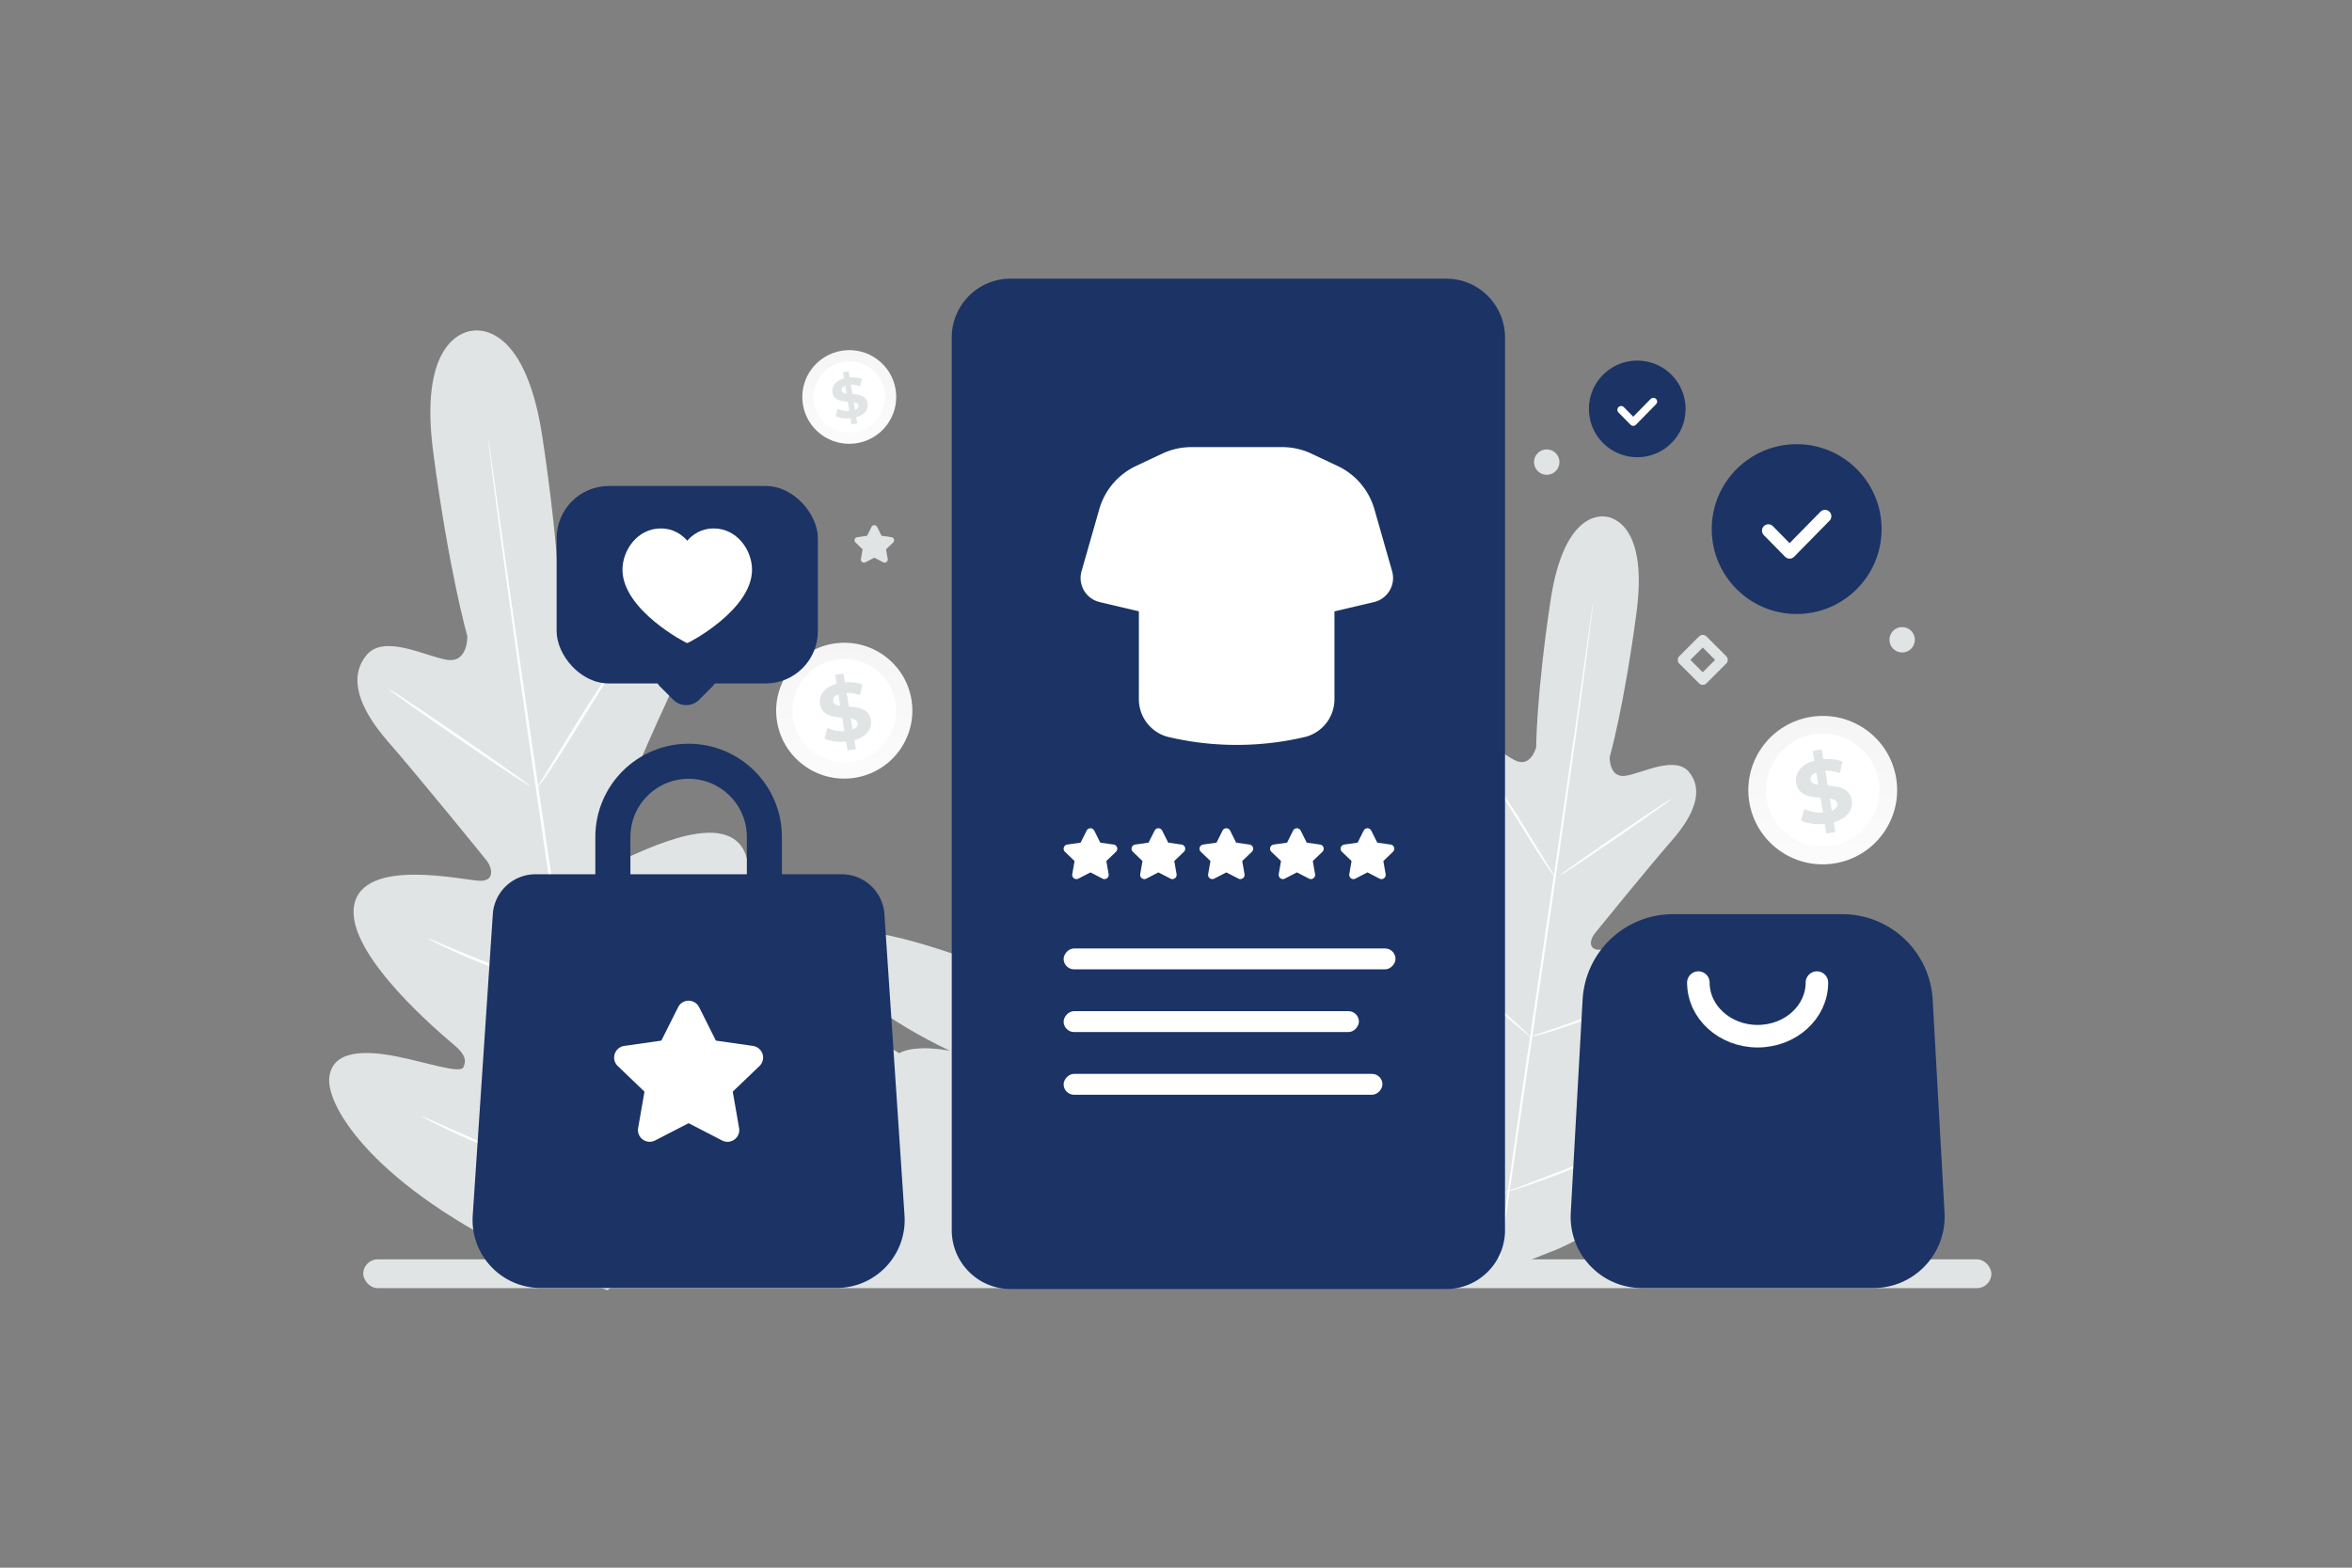 <svg width="900" height="600" viewBox="0 0 900 600" fill="none" xmlns="http://www.w3.org/2000/svg"><rect x="0" y="0" width="900" height="600" fill="#808080" stroke="none"/><path fill="transparent" d="M0 0h900v600H0z"/><rect x="139" y="482" width="623" height="11" rx="5.5" fill="#E1E4E5"/><path d="M418.257 482.381s-55.276-70.822-78.378-81.675c-24.621-11.564-3.274 28.505-3.274 28.505s-52.642-51.611-65.008-38.725c-12.366 12.886.839 24.946.839 24.946s-44.08-8.176-50.511 8.308c-9.876 25.326 62.628 37.92 62.628 37.92s-34.734-7.608-27.784 8.072c10.478 23.64 161.488 12.649 161.488 12.649z" fill="#E1E4E5"/><path d="M505.691 451.236s-18.857-86.259-38.793-98.281c-19.937-12.026-42.501 12.339-42.501 12.339s-31.395-22.28-46.201-17.442c-14.806 4.837-1.677 21.504-1.677 21.504s-50.55-19.933-56.15-10.044c-10.418 18.428 43.223 42.885 43.223 42.885s-23.572-5.01-23.398 7.528c.26 18.91 54.217 17.033 54.217 17.033s-20.775 2.557-14.604 13.834c11.072 20.24 125.884 10.644 125.884 10.644zM180.542 126.667s20.095-5.393 27.023 40.677c6.928 46.069 6.977 71.304 6.977 71.304s2.545 10.017 10.015 6.51c7.471-3.508 20.33-16.209 29.049-10.246 9.04 6.188 8.604 18.432 1.237 34.187-7.367 15.755-22.236 50.836-23.571 54.024-1.315 3.113-1.043 8.455 4.428 6.876 5.472-1.579 40.57-21.543 49.039-4.329 8.488 17.219-19.253 57.725-22.196 62.205-2.944 4.48-2.694 6.911-.765 8.91 1.928 1.999 13.1-5.825 23.308-11.103 10.209-5.278 22.983-9.588 27.043.755 4.06 10.344-4.976 44.663-55.14 88.557l-24.575 18.817-28.904-11.451c-60.357-28.273-78.554-58.751-77.514-69.811 1.041-11.06 14.502-10.458 25.781-8.217 11.279 2.241 24.179 6.659 25.478 4.202 1.299-2.456.88-4.852-3.192-8.347-4.072-3.495-41.943-34.718-38.559-53.624 3.378-18.887 42.633-9.431 48.327-9.448 5.689.002 4.457-5.196 2.338-7.827-2.166-2.684-26.189-32.279-37.623-45.38-11.44-13.081-15.248-24.739-8.276-33.188 6.713-8.158 22.602.507 30.747 1.808 8.146 1.301 7.813-9.045 7.813-9.045s-6.961-24.263-13.056-70.449c-6.095-46.187 15.215-46.467 15.215-46.467" fill="#E1E4E5"/><path d="M232.927 487.338c-4.597-33.906-11.353-80.691-19.008-132.344-7.642-51.629-14.506-98.383-19.311-132.264-2.382-16.905-4.301-30.601-5.638-40.115-.663-4.705-1.183-8.37-1.544-10.911-.177-1.209-.325-2.151-.422-2.837-.111-.631-.181-.97-.181-.97s.014.324.078.982c.078.682.184 1.632.318 2.85.319 2.549.778 6.218 1.356 10.94 1.182 9.493 2.993 23.22 5.304 40.166 4.597 33.906 11.358 80.672 18.995 132.32 7.636 51.648 14.519 98.407 19.305 132.283" fill="#fff"/><path d="M236.327 253.42c-.07-.039-.554.573-1.428 1.741-.869 1.149-2.066 2.852-3.515 4.968-2.902 4.251-6.762 10.208-10.897 16.893-4.025 6.574-7.683 12.525-10.497 17.12-1.264 2.025-2.325 3.744-3.208 5.17-.767 1.217-1.154 1.915-1.085 1.954.07.038.573-.568 1.442-1.718.85-1.154 2.048-2.856 3.483-4.996 2.869-4.28 6.646-10.299 10.757-16.971l10.613-17.029c1.264-2.025 2.344-3.739 3.227-5.165.772-1.236 1.159-1.933 1.108-1.967zm-33.491 47.46c.163-.237-11.78-8.746-26.689-18.971-14.905-10.244-27.137-18.35-27.3-18.113-.164.237 11.785 8.727 26.689 18.971 14.923 10.249 27.136 18.35 27.3 18.113zm15.309 78.786c.02-.075-.745-.36-2.117-.848-1.601-.529-3.571-1.177-5.886-1.958-4.967-1.651-11.837-3.973-19.314-6.797-7.481-2.806-14.17-5.58-19.013-7.619-2.251-.944-4.157-1.755-5.724-2.415-1.351-.563-2.121-.829-2.155-.778-.039.07.678.462 1.976 1.15 1.303.67 3.211 1.622 5.6 2.723 4.756 2.216 11.433 5.107 18.934 7.918 7.495 2.83 14.419 5.026 19.468 6.519 2.527.737 4.583 1.288 5.99 1.645 1.425.362 2.221.535 2.241.46zm39.73-36.273c-.046-.052-.645.388-1.715 1.243a307.68 307.68 0 0 0-4.395 3.691 1040.356 1040.356 0 0 0-14.258 12.466c-5.523 4.911-10.495 9.409-14.061 12.7a204.277 204.277 0 0 0-4.183 3.948c-.973.941-1.485 1.505-1.439 1.557.046.053.645-.388 1.716-1.243 1.051-.86 2.551-2.121 4.394-3.691 3.691-3.157 8.736-7.555 14.258-12.466 5.523-4.911 10.495-9.408 14.042-12.705a199.407 199.407 0 0 0 4.183-3.947c.992-.936 1.523-1.495 1.458-1.553zm22.35 67.831c-.046-.052-.82.522-2.177 1.621-1.494 1.242-3.398 2.815-5.651 4.716a1659.9 1659.9 0 0 0-18.389 15.847c-7.141 6.24-13.574 11.928-18.192 16.08a2078.05 2078.05 0 0 0-5.439 4.973c-1.259 1.185-1.947 1.882-1.901 1.935.046.052.821-.522 2.177-1.621 1.495-1.242 3.399-2.815 5.651-4.716a1649.582 1649.582 0 0 0 18.39-15.847c7.141-6.24 13.573-11.928 18.191-16.08 2.174-1.982 4.005-3.655 5.44-4.973 1.278-1.18 1.946-1.882 1.9-1.935zm-50.805 43.742c.02-.075-.936-.471-2.661-1.134-1.932-.717-4.408-1.641-7.38-2.738-6.227-2.33-14.838-5.559-24.226-9.396-9.394-3.82-17.824-7.501-23.908-10.213a1072.248 1072.248 0 0 1-7.198-3.191c-1.706-.737-2.662-1.133-2.7-1.064-.039.07.868.574 2.52 1.437 1.651.863 4.072 2.073 7.075 3.498a443.047 443.047 0 0 0 23.809 10.507 447.564 447.564 0 0 0 24.382 9.117c3.159 1.067 5.722 1.894 7.502 2.431 1.76.532 2.751.797 2.785.746z" fill="#fff"/><path d="M614.6 197.798s-15.824-4.247-21.279 32.03c-5.455 36.276-5.494 56.146-5.494 56.146s-2.003 7.888-7.886 5.126c-5.882-2.762-16.008-12.763-22.874-8.068-7.118 4.873-6.774 14.514-.973 26.92 5.8 12.406 17.508 40.029 18.56 42.54 1.035 2.451.821 6.657-3.487 5.414-4.308-1.243-31.946-16.963-38.614-3.409-6.684 13.559 15.16 45.454 17.478 48.982 2.318 3.528 2.121 5.442.602 7.016-1.518 1.574-10.315-4.587-18.354-8.743-8.038-4.156-18.097-7.549-21.294.595-3.197 8.144 3.918 35.168 43.419 69.731l19.351 14.817 22.76-9.017c47.526-22.262 61.855-46.261 61.035-54.97-.819-8.709-11.418-8.235-20.3-6.471-8.881 1.765-19.039 5.244-20.062 3.31-1.023-1.935-.692-3.822 2.514-6.574 3.206-2.752 33.026-27.337 30.362-42.224-2.66-14.872-33.57-7.426-38.054-7.439-4.479.001-3.51-4.092-1.841-6.164 1.706-2.113 20.622-25.417 29.626-35.733 9.007-10.301 12.006-19.48 6.516-26.133-5.286-6.424-17.797.399-24.211 1.423-6.414 1.025-6.152-7.122-6.152-7.122s5.481-19.105 10.281-55.473c4.799-36.369-11.981-36.589-11.981-36.589" fill="#E1E4E5"/><path d="M573.351 481.798c3.621-26.698 8.94-63.537 14.968-104.21 6.017-40.654 11.423-77.469 15.206-104.148 1.875-13.312 3.387-24.096 4.44-31.587.521-3.705.931-6.591 1.215-8.592.139-.952.256-1.693.332-2.234.088-.497.143-.764.143-.764s-.011.255-.061.774c-.062.536-.145 1.284-.251 2.244-.251 2.007-.612 4.896-1.067 8.614-.932 7.475-2.358 18.284-4.177 31.628-3.62 26.698-8.944 63.522-14.957 104.191-6.013 40.669-11.433 77.488-15.202 104.163" fill="#fff"/><path d="M570.675 297.606c.055-.031.436.451 1.124 1.371.684.905 1.627 2.245 2.768 3.912 2.285 3.347 5.324 8.038 8.58 13.301 3.17 5.177 6.05 9.863 8.266 13.481.995 1.595 1.831 2.949 2.526 4.072.604.958.909 1.507.854 1.538-.055.03-.451-.447-1.135-1.353-.67-.909-1.612-2.249-2.742-3.934-2.26-3.37-5.233-8.11-8.471-13.363l-8.357-13.409c-.995-1.595-1.846-2.944-2.541-4.067-.608-.973-.912-1.523-.872-1.549zm26.371 37.371c-.129-.186 9.276-6.886 21.016-14.938 11.736-8.066 21.367-14.449 21.496-14.262.129.186-9.28 6.871-21.016 14.938-11.75 8.07-21.367 14.449-21.496 14.262zm-12.055 62.038c-.016-.059.587-.284 1.667-.668 1.26-.416 2.812-.927 4.635-1.541 3.91-1.301 9.32-3.129 15.207-5.353 5.892-2.21 11.159-4.394 14.972-5.999 1.773-.743 3.274-1.382 4.507-1.902 1.064-.443 1.67-.653 1.697-.612.03.055-.534.363-1.556.905a113.236 113.236 0 0 1-4.41 2.144 214.157 214.157 0 0 1-14.908 6.235 223.66 223.66 0 0 1-15.33 5.133c-1.99.581-3.609 1.014-4.717 1.295-1.122.285-1.748.422-1.764.363zm-31.285-28.562c.037-.041.508.306 1.351.979.828.677 2.009 1.67 3.46 2.906a810.11 810.11 0 0 1 11.228 9.816 846.409 846.409 0 0 1 11.071 10 155.48 155.48 0 0 1 3.294 3.109c.767.741 1.17 1.185 1.133 1.226-.036.041-.508-.305-1.35-.979-.829-.677-2.01-1.67-3.461-2.906a816.749 816.749 0 0 1-11.227-9.816c-4.349-3.867-8.264-7.408-11.057-10.004a160.599 160.599 0 0 1-3.294-3.109c-.781-.737-1.199-1.177-1.148-1.222zm-17.599 53.412c.037-.042.647.41 1.715 1.275 1.177.979 2.676 2.217 4.449 3.714 3.735 3.164 8.858 7.565 14.481 12.478a1444.14 1444.14 0 0 1 14.324 12.662 1649.1 1649.1 0 0 1 4.283 3.916c.992.933 1.533 1.482 1.497 1.524-.036.041-.646-.411-1.714-1.276-1.177-.978-2.677-2.217-4.45-3.714a1302.546 1302.546 0 0 1-14.48-12.478 1457.38 1457.38 0 0 1-14.325-12.662c-1.711-1.56-3.153-2.878-4.283-3.916-1.006-.929-1.533-1.482-1.497-1.523zm40.006 34.443c-.016-.059.737-.371 2.095-.893 1.521-.565 3.471-1.293 5.811-2.156 4.904-1.835 11.684-4.377 19.077-7.399a620.685 620.685 0 0 0 18.825-8.042 860.774 860.774 0 0 0 5.668-2.512c1.343-.581 2.096-.893 2.126-.838.031.055-.683.451-1.984 1.131-1.301.68-3.207 1.632-5.572 2.755a349.078 349.078 0 0 1-18.747 8.273 352.371 352.371 0 0 1-19.199 7.179c-2.488.84-4.506 1.492-5.907 1.914-1.386.419-2.167.628-2.193.588z" fill="#fff"/><path d="M561.063 107.995a21.747 21.747 0 0 0-1.422-.457c-.16-.046-.316-.094-.475-.135-.169-.043-.338-.084-.507-.125a35.864 35.864 0 0 0-.518-.121c-.164-.036-.328-.067-.494-.099a23.737 23.737 0 0 0-1.034-.173 24.024 24.024 0 0 0-1.751-.178c-.123-.007-.246-.019-.368-.024-.36-.017-.721-.027-1.085-.027H386.67a22.202 22.202 0 0 0-4.53.458c-9.515 1.948-16.839 9.925-17.837 19.774a22.805 22.805 0 0 0-.115 2.305v341.61c0 9.755 6.181 18.059 14.833 21.198.039.014.077.026.116.038.429.152.865.292 1.304.417.159.046.316.094.477.135.169.043.338.084.506.125a15.98 15.98 0 0 0 1.013.219c.186.036.371.07.557.099l.475.075c.2.028.402.052.607.077.147.016.294.033.444.048.231.021.465.038.699.053.123.007.246.019.369.024.359.017.721.026 1.085.026h166.741a22.7 22.7 0 0 0 2.299-.115c10.581-1.077 18.995-9.511 20.07-20.119.077-.758.116-1.527.116-2.305V129.193c-.005-9.755-6.186-18.059-14.836-21.198z" fill="#1b3365"/><path fill-rule="evenodd" clip-rule="evenodd" d="M412.652 336.27a1.62 1.62 0 0 1-2.346-1.72l.874-5.011-3.681-3.527a1.621 1.621 0 0 1 .894-2.778l5.11-.731 2.307-4.602a1.62 1.62 0 0 1 2.905 0l2.307 4.602 5.11.731a1.62 1.62 0 0 1 .894 2.778l-3.681 3.527.874 5.012a1.62 1.62 0 0 1-2.346 1.72l-4.611-2.383-4.61 2.382zm26 0a1.62 1.62 0 0 1-2.346-1.72l.874-5.011-3.681-3.527a1.621 1.621 0 0 1 .894-2.778l5.11-.731 2.307-4.602a1.62 1.62 0 0 1 2.905 0l2.307 4.602 5.11.731a1.62 1.62 0 0 1 .894 2.778l-3.681 3.527.874 5.012a1.62 1.62 0 0 1-2.346 1.72l-4.611-2.383-4.61 2.382zm26 0a1.62 1.62 0 0 1-2.346-1.72l.874-5.011-3.681-3.527a1.621 1.621 0 0 1 .894-2.778l5.11-.731 2.307-4.602a1.62 1.62 0 0 1 2.905 0l2.307 4.602 5.11.731a1.62 1.62 0 0 1 .894 2.778l-3.681 3.527.874 5.012a1.62 1.62 0 0 1-2.346 1.72l-4.611-2.383-4.61 2.382zm27 0a1.62 1.62 0 0 1-2.346-1.72l.874-5.011-3.681-3.527a1.621 1.621 0 0 1 .894-2.778l5.11-.731 2.307-4.602a1.62 1.62 0 0 1 2.905 0l2.307 4.602 5.11.731a1.62 1.62 0 0 1 .894 2.778l-3.681 3.527.874 5.012a1.62 1.62 0 0 1-2.346 1.72l-4.611-2.383-4.61 2.382zm27 0a1.62 1.62 0 0 1-2.346-1.72l.874-5.011-3.681-3.527a1.621 1.621 0 0 1 .894-2.778l5.11-.731 2.307-4.602a1.62 1.62 0 0 1 2.905 0l2.307 4.602 5.11.731a1.62 1.62 0 0 1 .894 2.778l-3.681 3.527.874 5.012a1.62 1.62 0 0 1-2.346 1.72l-4.611-2.383-4.61 2.382z" fill="#fff"/><circle r="4.861" transform="matrix(1 0 0 -1 727.861 244.861)" fill="#E1E4E5"/><circle r="4.861" transform="matrix(1 0 0 -1 150.861 345.906)" fill="#E1E4E5"/><circle r="4.861" transform="matrix(1 0 0 -1 591.861 176.861)" fill="#E1E4E5"/><path clip-rule="evenodd" d="M651.561 260.122 644 252.561l7.561-7.561 7.561 7.561-7.561 7.561z" stroke="#E1E4E5" stroke-width="4" stroke-linecap="round" stroke-linejoin="round"/><path fill-rule="evenodd" clip-rule="evenodd" d="M322.089 341.313H204.916a9.657 9.657 0 0 0-9.642 9.014l-7.691 115.299c-.744 11.149 8.106 20.608 19.284 20.608h113.271c11.178 0 20.028-9.459 19.284-20.608l-7.691-115.299a9.657 9.657 0 0 0-9.642-9.014z" fill="#1b3365" stroke="#1b3365" stroke-width="13.417" stroke-linecap="round" stroke-linejoin="round"/><path fill-rule="evenodd" clip-rule="evenodd" d="M250.699 436.486a4.501 4.501 0 0 1-6.513-4.775l2.427-13.907-10.218-9.79a4.5 4.5 0 0 1 2.481-7.711l14.187-2.028 6.405-12.774a4.5 4.5 0 0 1 8.064 0l6.405 12.774 14.187 2.028a4.5 4.5 0 0 1 2.481 7.711l-10.218 9.79 2.427 13.91a4.498 4.498 0 0 1-6.513 4.775l-12.801-6.613-12.801 6.61z" fill="#fff"/><path d="M292.494 358.989v-38.645 0c0-16.009-12.975-28.985-28.984-28.985h-.01c-16.009 0-28.984 12.976-28.984 28.985v38.645" stroke="#1b3365" stroke-width="13.417" stroke-linecap="round" stroke-linejoin="round"/><path fill-rule="evenodd" clip-rule="evenodd" d="M331.165 215.193a1.194 1.194 0 0 1-1.728-1.267l.644-3.69-2.711-2.598a1.196 1.196 0 0 1 .658-2.047l3.764-.538 1.699-3.389a1.194 1.194 0 0 1 2.14 0l1.699 3.389 3.764.538a1.196 1.196 0 0 1 .658 2.047l-2.711 2.598.644 3.691a1.192 1.192 0 0 1-1.728 1.267l-3.396-1.755-3.396 1.754zm272.487 14.077a1.62 1.62 0 0 1-2.346-1.72l.874-5.011-3.681-3.527a1.621 1.621 0 0 1 .894-2.778l5.11-.731 2.307-4.602a1.62 1.62 0 0 1 2.905 0l2.307 4.602 5.11.731a1.62 1.62 0 0 1 .894 2.778l-3.681 3.527.874 5.012a1.62 1.62 0 0 1-2.346 1.72l-4.611-2.383-4.61 2.382z" fill="#E1E4E5"/><path fill-rule="evenodd" clip-rule="evenodd" d="M506.756 219.724v47.759a11.038 11.038 0 0 1-8.126 10.769 110.375 110.375 0 0 1-50.833 0 11.038 11.038 0 0 1-8.126-10.769v-47.759" fill="#fff"/><path d="M506.756 219.724v47.759a11.038 11.038 0 0 1-8.126 10.769 110.375 110.375 0 0 1-50.833 0 11.038 11.038 0 0 1-8.126-10.769v-47.759" stroke="#fff" stroke-width="7.76" stroke-linecap="round" stroke-linejoin="round"/><path fill-rule="evenodd" clip-rule="evenodd" d="m506.844 230.904 18.03-4.247a5.593 5.593 0 0 0 4.093-6.977l-6.781-23.735a22.365 22.365 0 0 0-11.978-14.089l-10.043-4.727a22.365 22.365 0 0 0-9.523-2.129h-34.724c-3.292 0-6.544.727-9.523 2.129l-10.043 4.727a22.365 22.365 0 0 0-11.978 14.089l-6.781 23.735a5.59 5.59 0 0 0 4.093 6.977l18.03 4.247" fill="#fff"/><path d="m506.844 230.904 18.03-4.247a5.593 5.593 0 0 0 4.093-6.977l-6.781-23.735a22.365 22.365 0 0 0-11.978-14.089l-10.043-4.727a22.365 22.365 0 0 0-9.523-2.129h-34.724c-3.292 0-6.544.727-9.523 2.129l-10.043 4.727a22.365 22.365 0 0 0-11.978 14.089l-6.781 23.735a5.59 5.59 0 0 0 4.093 6.977l18.03 4.247" stroke="#fff" stroke-width="7.76" stroke-linecap="round" stroke-linejoin="round"/><path fill-rule="evenodd" clip-rule="evenodd" d="M716.85 487.857h-88.571c-12.71 0-22.815-10.681-22.106-23.368l4.532-81.604c.871-15.647 13.809-27.885 29.479-27.885h64.768c15.669 0 28.608 12.238 29.479 27.885l4.532 81.596c.701 12.695-9.403 23.376-22.113 23.376z" fill="#1b3365" stroke="#1b3365" stroke-width="10.25" stroke-linecap="round" stroke-linejoin="round"/><path d="M695.248 376.063c0 11.333-10.156 20.522-22.682 20.522-12.527 0-22.683-9.189-22.683-20.522" stroke="#fff" stroke-width="8.625" stroke-linecap="round" stroke-linejoin="round"/><path d="M725.649 298.316c2.251 15.525-8.524 29.935-24.091 32.197-15.557 2.262-29.999-8.492-32.261-24.016-2.251-15.514 8.534-29.934 24.091-32.196 15.568-2.263 30.009 8.491 32.261 24.015z" fill="url(#a)"/><path d="M718.948 299.292c1.715 11.826-6.497 22.815-18.355 24.541-11.858 1.716-22.869-6.475-24.584-18.301-1.716-11.837 6.497-22.826 18.355-24.541 11.858-1.727 22.858 6.465 24.584 18.301z" fill="#fff"/><path d="m701.695 314.721.623 3.768-3.463.541-.602-3.67c-3.463.336-6.915-.195-9.053-1.353l1.225-4.396c1.937.975 4.577 1.494 7.105 1.343l-.925-5.619c-3.986-.314-8.486-.888-9.276-5.694-.59-3.562 1.57-7.037 6.938-8.499l-.613-3.735 3.464-.541.601 3.67c2.628-.206 5.267.076 7.361.953l-1.047 4.406c-1.926-.704-3.82-.996-5.579-.931l.947 5.716c3.986.271 8.407.866 9.187 5.608.568 3.508-1.559 6.95-6.893 8.433zm-5.903-14.333-.79-4.775c-1.771.693-2.328 1.776-2.15 2.891.201 1.169 1.337 1.656 2.94 1.884zm7.284 7.188c-.19-1.18-1.303-1.656-2.874-1.938l.769 4.645c1.67-.639 2.283-1.635 2.105-2.707z" fill="#E1E4E5"/><path d="M342.758 149.349c1.422 9.8-5.38 18.896-15.206 20.324-9.82 1.428-18.936-5.36-20.364-15.16-1.422-9.793 5.387-18.895 15.207-20.323 9.826-1.428 18.942 5.36 20.363 15.159z" fill="url(#b)"/><path d="M338.529 149.965c1.083 7.465-4.101 14.402-11.586 15.491-7.486 1.083-14.436-4.087-15.519-11.552-1.083-7.472 4.101-14.408 11.586-15.491 7.486-1.09 14.429 4.081 15.519 11.552z" fill="#fff"/><path d="m327.638 159.705.393 2.378-2.186.341-.38-2.316c-2.186.212-4.365-.123-5.715-.854l.774-2.775c1.223.615 2.889.943 4.484.847l-.583-3.546c-2.517-.198-5.357-.561-5.856-3.595-.372-2.248.992-4.442 4.38-5.364l-.387-2.358 2.186-.342.38 2.317c1.659-.13 3.325.048 4.647.601l-.661 2.782c-1.216-.445-2.411-.629-3.522-.588l.597 3.608c2.517.171 5.308.547 5.8 3.54.358 2.214-.984 4.387-4.351 5.324zm-3.726-9.048-.499-3.014c-1.118.437-1.469 1.121-1.357 1.825.127.738.844 1.045 1.856 1.189zm4.597 4.537c-.119-.745-.822-1.045-1.813-1.223l.485 2.932c1.054-.403 1.441-1.032 1.328-1.709z" fill="#E1E4E5"/><path d="M348.849 268.256c2.061 14.21-7.801 27.398-22.05 29.469-14.238 2.07-27.456-7.772-29.527-21.981-2.061-14.2 7.811-27.398 22.05-29.469 14.248-2.07 27.467 7.772 29.527 21.981z" fill="url(#c)"/><path d="M342.717 269.149c1.57 10.824-5.947 20.882-16.8 22.462-10.854 1.57-20.932-5.927-22.502-16.75-1.57-10.834 5.947-20.892 16.8-22.463 10.854-1.579 20.922 5.918 22.502 16.751z" fill="#fff"/><path d="m326.926 283.271.57 3.448-3.17.496-.55-3.359c-3.17.307-6.33-.179-8.287-1.239l1.121-4.023c1.774.892 4.19 1.368 6.503 1.229l-.846-5.143c-3.649-.287-7.766-.812-8.49-5.212-.54-3.26 1.437-6.441 6.35-7.778l-.561-3.419 3.17-.495.551 3.359c2.405-.189 4.821.069 6.737.872l-.958 4.033c-1.763-.644-3.496-.912-5.107-.853l.867 5.232c3.649.248 7.695.793 8.409 5.133.52 3.211-1.427 6.362-6.309 7.719zm-5.403-13.119-.723-4.37c-1.621.634-2.131 1.625-1.968 2.646.184 1.07 1.224 1.516 2.691 1.724zm6.666 6.579c-.173-1.08-1.192-1.516-2.629-1.773l.703 4.25c1.529-.584 2.09-1.496 1.926-2.477z" fill="#E1E4E5"/><rect width="122" height="8" rx="4" transform="matrix(-1 0 0 1 528.997 411)" fill="#fff"/><rect width="113" height="8" rx="4" transform="matrix(-1 0 0 1 519.997 387)" fill="#fff"/><rect width="127" height="8" rx="4" transform="matrix(-1 0 0 1 533.997 363)" fill="#fff"/><path fill-rule="evenodd" clip-rule="evenodd" d="M687.5 235c-17.948 0-32.5-14.552-32.5-32.5s14.552-32.5 32.5-32.5 32.5 14.552 32.5 32.5-14.552 32.5-32.5 32.5z" fill="#1b3365"/><path d="m698.335 197.575-13.539 13.788-8.128-8.271" stroke="#fff" stroke-width="4.883" stroke-linecap="round" stroke-linejoin="round"/><path fill-rule="evenodd" clip-rule="evenodd" d="M626.5 175c-10.217 0-18.5-8.283-18.5-18.5s8.283-18.5 18.5-18.5 18.5 8.283 18.5 18.5-8.283 18.5-18.5 18.5z" fill="#1b3365"/><path d="m632.667 153.697-7.706 7.848-4.627-4.708" stroke="#fff" stroke-width="2.892" stroke-linecap="round" stroke-linejoin="round"/><rect x="213" y="186" width="99.96" height="75.579" rx="20" fill="#1b3365"/><rect x="262.573" y="242.888" width="21.13" height="21.13" rx="7" transform="rotate(45 262.573 242.888)" fill="#1b3365"/><path fill-rule="evenodd" clip-rule="evenodd" d="M273.159 202.254c8.744 0 14.607 8.173 14.607 15.784 0 15.451-24.343 28.1-24.786 28.1-.444 0-24.787-12.649-24.787-28.1 0-7.611 5.863-15.784 14.608-15.784 4.998 0 8.281 2.482 10.179 4.693 1.897-2.211 5.18-4.693 10.179-4.693z" fill="#fff"/><defs><linearGradient id="a" x1="698.687" y1="362.666" x2="696.94" y2="212.197" gradientUnits="userSpaceOnUse"><stop stop-color="#fff"/><stop offset="1" stop-color="#EEE"/></linearGradient><linearGradient id="b" x1="325.74" y1="189.969" x2="324.636" y2="94.988" gradientUnits="userSpaceOnUse"><stop stop-color="#fff"/><stop offset="1" stop-color="#EEE"/></linearGradient><linearGradient id="c" x1="324.172" y1="327.154" x2="322.572" y2="189.433" gradientUnits="userSpaceOnUse"><stop stop-color="#fff"/><stop offset="1" stop-color="#EEE"/></linearGradient></defs></svg>